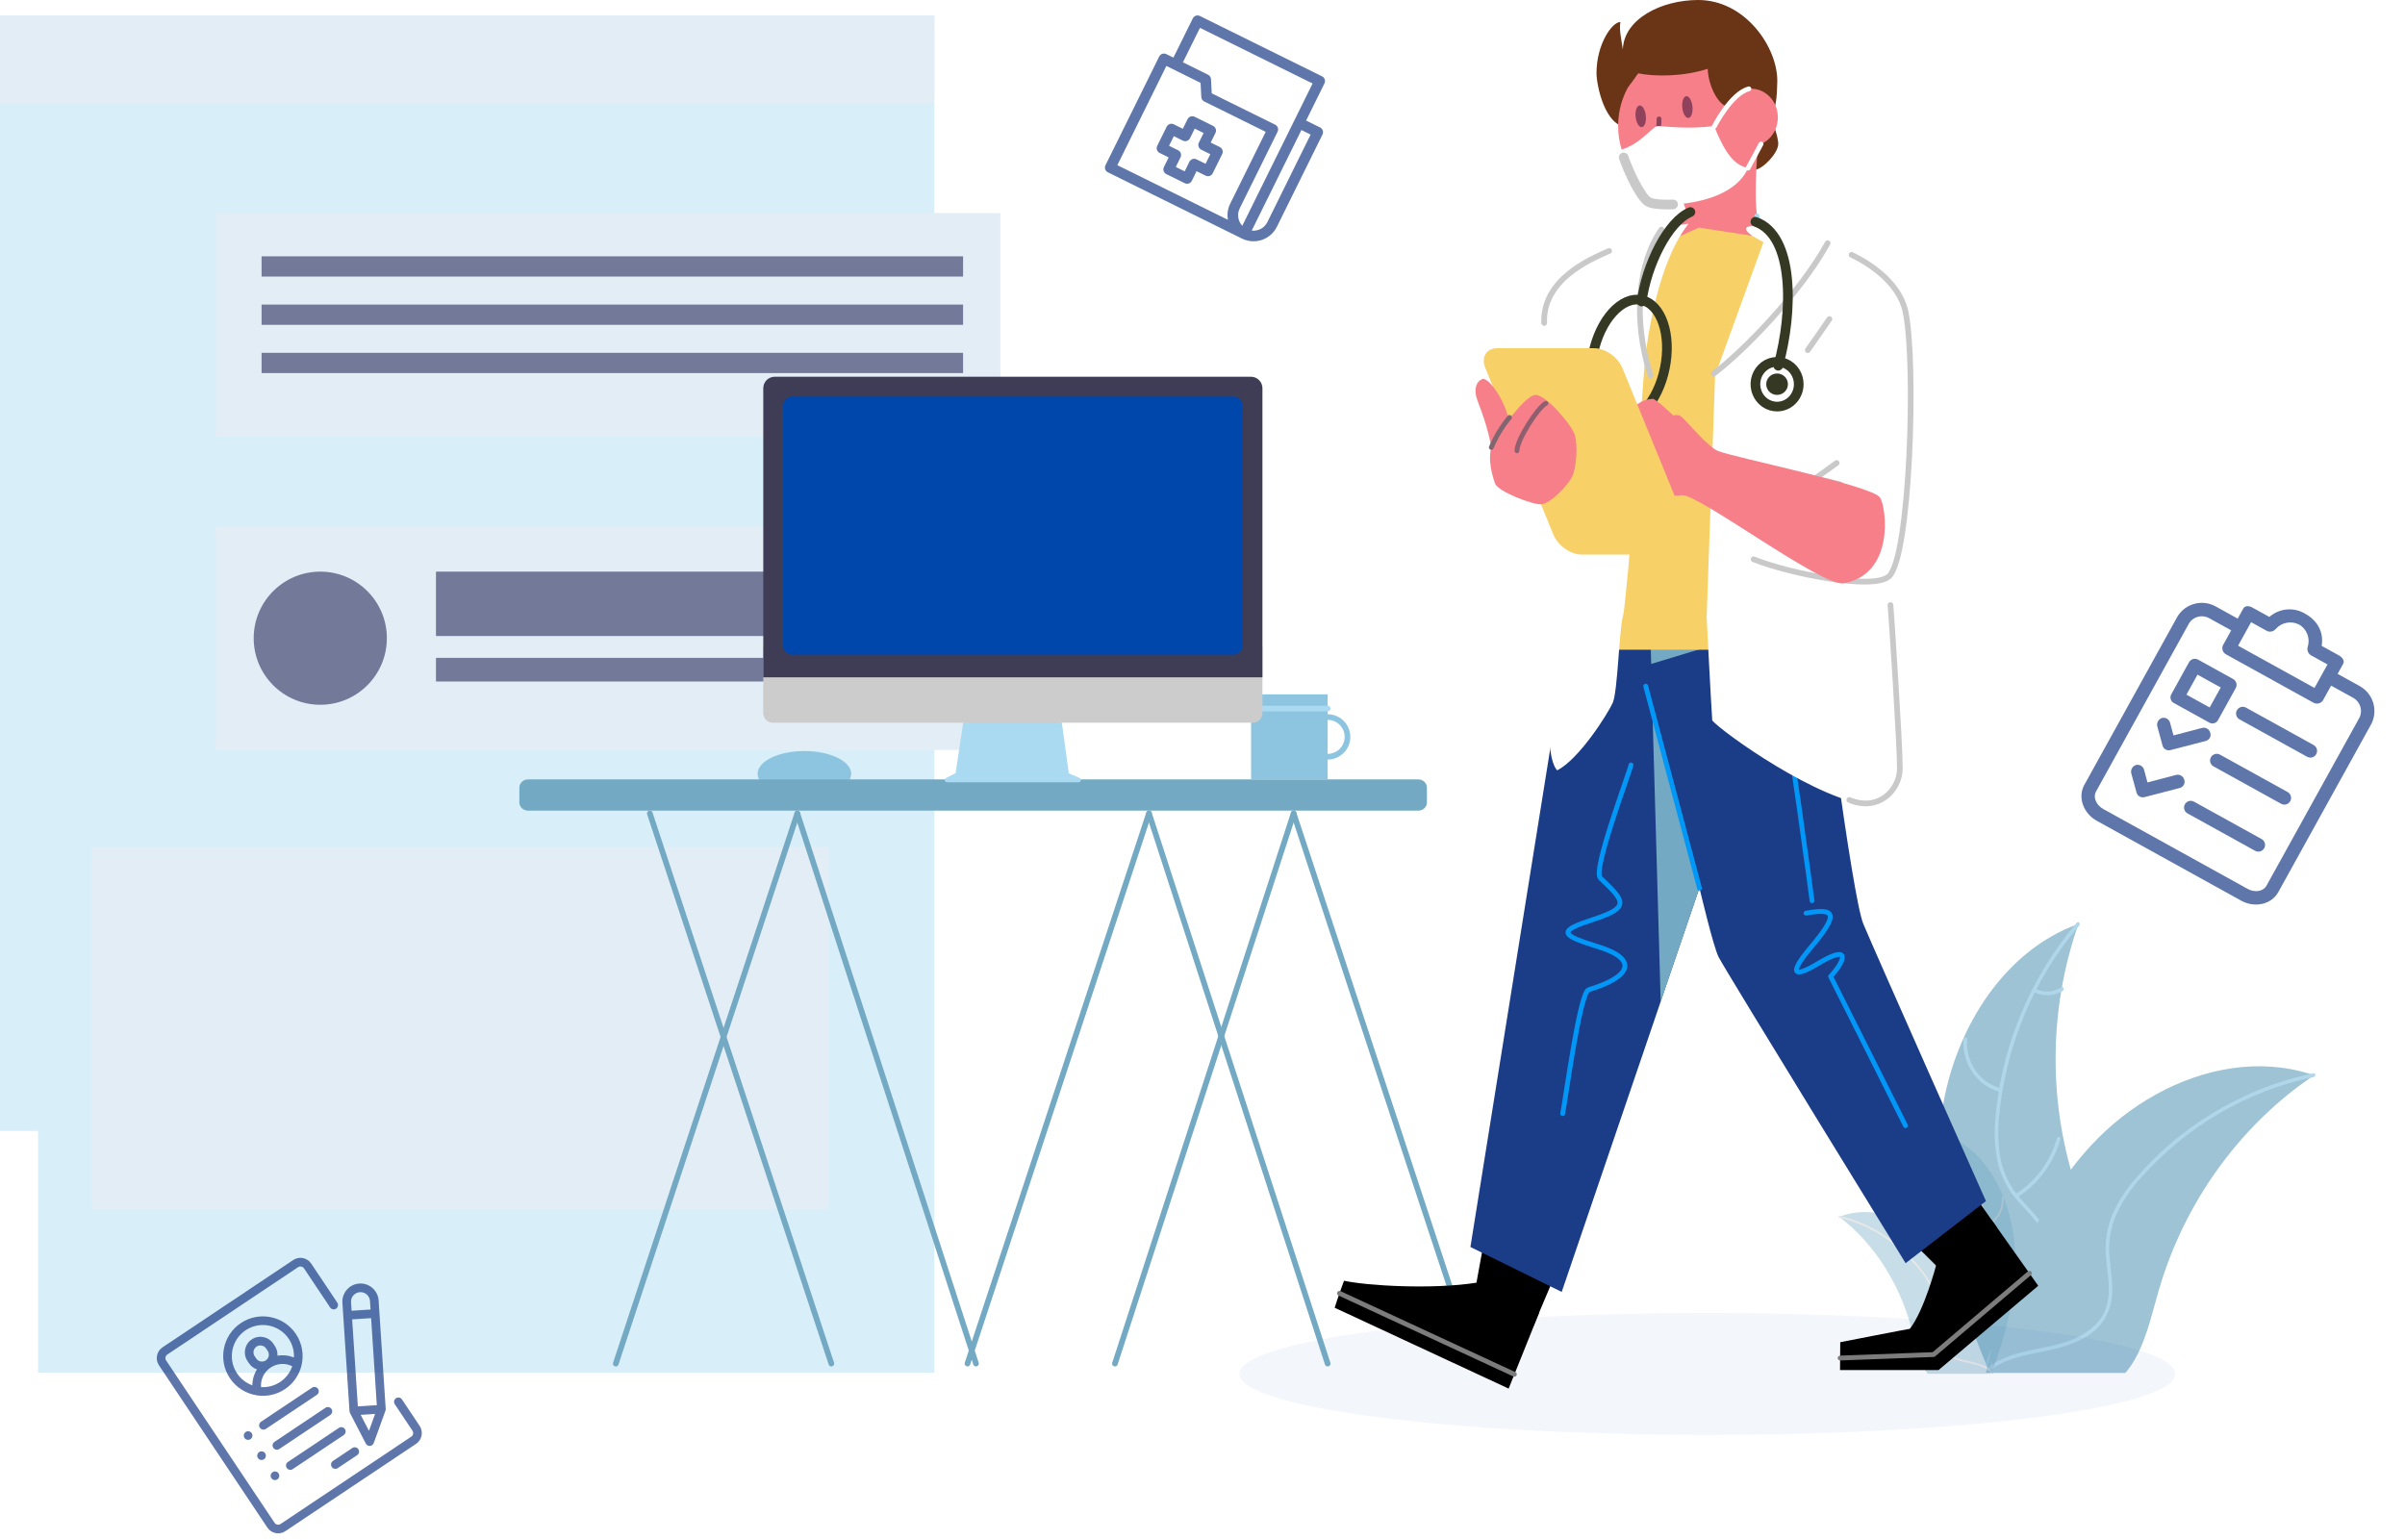 <svg width="848" height="543" viewBox="0 0 848 543" fill="none" xmlns="http://www.w3.org/2000/svg">
<path d="M0 5.488V398.817H13.411V484.04H329.434V5.488H0Z" fill="#AADAF1" fill-opacity="0.45"/>
<path d="M329.434 5.488H0V36.311H329.434V5.488Z" fill="#E3EDF6"/>
<path d="M352.745 75.132H76.078V153.961H352.745V75.132Z" fill="#E3EDF6"/>
<path d="M339.581 90.389H92.234V97.53H339.581V90.389Z" fill="#737999"/>
<path d="M339.581 107.401H92.234V114.543H339.581V107.401Z" fill="#737999"/>
<path d="M339.581 124.422H92.234V131.563H339.581V124.422Z" fill="#737999"/>
<path d="M352.745 185.641H76.078V264.47H352.745V185.641Z" fill="#E3EDF6"/>
<path d="M112.93 248.526C125.895 248.526 136.405 238.016 136.405 225.051C136.405 212.086 125.895 201.576 112.93 201.576C99.965 201.576 89.455 212.086 89.455 225.051C89.455 238.016 99.965 248.526 112.93 248.526Z" fill="#737999"/>
<path d="M333.838 201.576H153.727V224.283H333.838V201.576Z" fill="#737999"/>
<path d="M333.838 231.98H153.727V240.322H333.838V231.98Z" fill="#737999"/>
<path d="M292.054 298.66H32.201V426.504H292.054V298.66Z" fill="#E3EDF6"/>
<path d="M465.455 44.94L460.533 42.508L466.999 29.422C467.457 28.496 467.077 27.375 466.152 26.918L423.085 5.638C422.16 5.181 421.039 5.561 420.582 6.486L413.748 20.316L411.242 19.078C410.316 18.621 409.195 19 408.738 19.926L389.794 58.265C389.336 59.191 389.716 60.312 390.641 60.769L437.93 84.135C442.47 86.378 447.988 84.51 450.231 79.97L466.303 47.443C466.76 46.518 466.381 45.397 465.455 44.94ZM393.973 58.246L411.261 23.257L423.323 29.217L423.572 34.198C423.606 34.874 424.003 35.48 424.611 35.78L446.288 46.491L433.772 71.821C432.867 73.652 432.629 75.642 432.964 77.512L393.973 58.246L393.973 58.246ZM437.123 73.477L450.467 46.471C450.925 45.546 450.545 44.425 449.62 43.967L427.251 32.915L427.001 27.934C426.968 27.258 426.57 26.652 425.963 26.352L417.099 21.972L423.105 9.818L462.82 29.442L438.025 79.623C436.522 78.012 436.089 75.57 437.123 73.477ZM446.88 78.314C445.833 80.433 443.584 81.569 441.361 81.309L458.877 45.859L462.124 47.463L446.88 78.314Z" fill="#1B3C87" fill-opacity="0.7"/>
<path d="M430.087 51.849L426.897 50.273L428.57 46.888C429.027 45.962 428.648 44.841 427.722 44.384L421.239 41.181C420.313 40.723 419.193 41.103 418.735 42.028L417.062 45.414L413.872 43.837C412.947 43.38 411.826 43.76 411.369 44.685L408.037 51.428C407.579 52.354 407.959 53.475 408.884 53.932L412.075 55.508L410.402 58.894C409.945 59.819 410.324 60.94 411.249 61.397L417.733 64.601C418.658 65.058 419.779 64.678 420.236 63.753L421.909 60.368L425.099 61.944C426.025 62.401 427.146 62.022 427.603 61.096L430.935 54.353C431.392 53.428 431.013 52.307 430.087 51.849ZM425.08 57.765L421.889 56.188C420.964 55.731 419.843 56.111 419.386 57.036L417.713 60.422L414.581 58.874L416.254 55.489C416.711 54.563 416.332 53.442 415.406 52.985L412.216 51.409L413.892 48.017L417.082 49.593C418.008 50.05 419.129 49.671 419.586 48.745L421.259 45.36L424.39 46.907L422.718 50.293C422.26 51.218 422.64 52.339 423.565 52.796L426.756 54.373L425.08 57.765Z" fill="#1B3C87" fill-opacity="0.7"/>
<path d="M832.118 241.987L824.243 237.631L826.192 234.109C826.822 232.969 825.866 231.763 824.726 231.133L818.613 227.751C819.455 222.804 816.975 218.726 812.83 216.433C808.816 214.012 803.698 214.463 800.17 217.549L794.16 214.225C793.02 213.595 791.594 213.482 790.963 214.622L789.015 218.145L781.14 213.789C776.446 211.257 770.592 212.827 767.794 217.367L734.953 276.738C732.432 281.297 734.742 286.905 739.301 289.427L790.279 317.625C794.838 320.147 800.817 319.124 803.338 314.565L836.179 255.194C838.538 250.411 836.757 244.618 832.118 241.987ZM793.732 219.401L799.431 222.553C800.493 222.982 801.711 222.668 802.431 221.777C804.523 219.445 807.929 218.823 810.709 220.267C813.379 221.851 814.624 225.053 813.725 228.025C813.346 229.148 813.774 230.386 814.766 231.036L820.672 234.303L816.087 242.592L789.147 227.69L793.732 219.401ZM799.194 312.272C797.933 314.552 794.851 314.741 792.571 313.481L741.594 285.282C739.314 284.021 737.837 281.31 739.098 279.03L771.939 219.66C773.462 217.404 776.442 216.659 778.847 217.934L786.722 222.289L783.799 227.574C783.266 228.795 783.791 230.22 784.989 230.803L815.555 247.711C816.706 248.432 818.216 248.149 819.027 247.06L821.951 241.776L829.825 246.132C832.183 247.493 833.135 250.412 832.034 252.902L799.194 312.272L799.194 312.272Z" fill="#1B3C87" fill-opacity="0.7"/>
<path d="M776.492 256.684L766.365 259.336L765.172 254.888C764.848 253.638 763.583 252.879 762.328 253.179C761.061 253.576 760.329 254.899 760.666 256.184L762.507 262.886C762.647 263.501 763.052 264.022 763.614 264.31C764.165 264.604 764.81 264.669 765.408 264.49L777.731 261.293C777.794 261.278 777.856 261.26 777.917 261.24C779.095 260.845 779.73 259.57 779.336 258.392C779.012 257.143 777.748 256.384 776.492 256.684Z" fill="#1B3C87" fill-opacity="0.7"/>
<path d="M806.609 279.297L782.778 266.115C781.634 265.482 780.193 265.897 779.56 267.041C778.927 268.186 779.341 269.626 780.486 270.26L804.317 283.442C805.461 284.075 806.902 283.66 807.535 282.516C808.168 281.371 807.754 279.93 806.609 279.297Z" fill="#1B3C87" fill-opacity="0.7"/>
<path d="M815.779 262.72L791.948 249.538C790.804 248.905 789.363 249.319 788.73 250.464C788.097 251.608 788.511 253.049 789.656 253.682L813.487 266.865C814.631 267.498 816.072 267.083 816.705 265.939C817.338 264.794 816.924 263.353 815.779 262.72Z" fill="#1B3C87" fill-opacity="0.7"/>
<path d="M767.322 273.262L757.195 275.914L756.002 271.466C755.678 270.217 754.413 269.457 753.158 269.757C751.891 270.154 751.159 271.477 751.496 272.762L753.337 279.464C753.477 280.079 753.882 280.6 754.444 280.888C754.995 281.182 755.64 281.247 756.238 281.068L768.561 277.872C768.624 277.857 768.686 277.839 768.747 277.818C769.925 277.423 770.56 276.149 770.166 274.971C769.842 273.721 768.578 272.962 767.322 273.262Z" fill="#1B3C87" fill-opacity="0.7"/>
<path d="M797.438 295.876L773.607 282.694C772.463 282.061 771.022 282.476 770.389 283.62C769.756 284.765 770.17 286.206 771.315 286.839L795.146 300.021C796.29 300.654 797.731 300.239 798.364 299.095C798.998 297.95 798.583 296.509 797.438 295.876Z" fill="#1B3C87" fill-opacity="0.7"/>
<path d="M766.574 247.95L778.904 254.771C778.973 254.814 779.044 254.853 779.117 254.888C780.235 255.43 781.581 254.963 782.123 253.845L788.312 242.654C788.946 241.51 788.531 240.069 787.386 239.436L775.057 232.616C773.912 231.983 772.471 232.397 771.838 233.542L765.648 244.732C765.605 244.801 765.566 244.872 765.53 244.945C764.989 246.063 765.456 247.409 766.574 247.95ZM774.836 237.906L783.022 242.434L779.124 249.48L770.939 244.952L774.836 237.906Z" fill="#1B3C87" fill-opacity="0.7"/>
<path d="M124.237 510.612L117.399 515.18C116.7 515.647 116.512 516.592 116.979 517.292C117.446 517.991 118.392 518.179 119.091 517.712L125.928 513.144C126.627 512.677 126.816 511.731 126.349 511.032C125.881 510.333 124.936 510.145 124.237 510.612Z" fill="#1B3C87" fill-opacity="0.7"/>
<path d="M119.5 503.521L101.521 515.532C100.821 515.999 100.633 516.945 101.1 517.644C101.567 518.343 102.513 518.531 103.212 518.064L121.191 506.053C121.891 505.586 122.079 504.64 121.612 503.941C121.145 503.242 120.199 503.054 119.5 503.521Z" fill="#1B3C87" fill-opacity="0.7"/>
<path d="M114.763 496.43L96.784 508.441C96.085 508.908 95.896 509.854 96.363 510.553C96.831 511.253 97.776 511.441 98.475 510.974L116.455 498.962C117.154 498.495 117.342 497.55 116.875 496.85C116.408 496.151 115.462 495.963 114.763 496.43Z" fill="#1B3C87" fill-opacity="0.7"/>
<path d="M87.782 504.737C87.39 504.659 86.972 504.741 86.638 504.965C86.305 505.187 86.069 505.541 85.991 505.934C85.913 506.327 85.996 506.744 86.218 507.077C86.44 507.41 86.794 507.646 87.187 507.724C87.581 507.801 87.997 507.72 88.33 507.497C88.664 507.274 88.899 506.921 88.978 506.527C89.057 506.134 88.974 505.717 88.751 505.384C88.529 505.051 88.175 504.815 87.782 504.737Z" fill="#1B3C87" fill-opacity="0.7"/>
<path d="M92.519 511.828C92.125 511.75 91.709 511.832 91.374 512.056C91.041 512.278 90.807 512.631 90.727 513.025C90.649 513.417 90.732 513.835 90.954 514.168C91.177 514.501 91.53 514.737 91.923 514.815C92.317 514.892 92.733 514.81 93.066 514.588C93.4 514.364 93.635 514.012 93.715 513.618C93.793 513.225 93.71 512.808 93.488 512.475C93.265 512.142 92.912 511.906 92.519 511.828Z" fill="#1B3C87" fill-opacity="0.7"/>
<path d="M97.255 518.918C96.861 518.84 96.445 518.922 96.111 519.145C95.778 519.368 95.543 519.721 95.463 520.114C95.385 520.507 95.468 520.924 95.691 521.257C95.913 521.59 96.267 521.827 96.66 521.905C97.052 521.983 97.469 521.9 97.803 521.678C98.137 521.454 98.373 521.101 98.451 520.708C98.529 520.315 98.447 519.898 98.224 519.565C98.002 519.232 97.648 518.996 97.255 518.918Z" fill="#1B3C87" fill-opacity="0.7"/>
<path d="M110.026 489.34L92.046 501.351C91.347 501.818 91.159 502.764 91.626 503.463C92.093 504.163 93.039 504.351 93.738 503.884L111.717 491.872C112.417 491.405 112.605 490.46 112.138 489.76C111.67 489.061 110.725 488.873 110.026 489.34Z" fill="#1B3C87" fill-opacity="0.7"/>
<path d="M126.699 452.623C124.994 452.735 123.435 453.504 122.308 454.788C121.182 456.072 120.623 457.718 120.735 459.423L123.238 497.664C123.252 497.874 123.309 498.079 123.405 498.265L128.995 509.06C129.273 509.598 129.843 509.919 130.447 509.88C130.719 509.862 130.975 509.772 131.193 509.627C131.458 509.45 131.666 509.19 131.779 508.878L135.914 497.446C135.985 497.249 136.015 497.039 136.001 496.829L133.498 458.587C133.268 455.068 130.218 452.393 126.699 452.623ZM130.099 504.569L127.18 498.932L132.258 498.6L130.099 504.569ZM132.863 495.508L126.178 495.946L124.169 465.258L130.854 464.82L132.863 495.508ZM130.459 458.786L130.655 461.782L123.97 462.219L123.774 459.224C123.715 458.331 124.008 457.469 124.598 456.796C125.188 456.123 126.005 455.721 126.898 455.662C127.79 455.604 128.653 455.897 129.325 456.487C129.998 457.077 130.401 457.893 130.459 458.786Z" fill="#1B3C87" fill-opacity="0.7"/>
<path d="M118.509 461.469C119.208 461.002 119.397 460.056 118.929 459.357L109.731 445.587C108.332 443.493 105.489 442.927 103.395 444.326L57.307 475.116C55.213 476.515 54.647 479.357 56.046 481.452L94.279 538.681C95.678 540.776 98.521 541.341 100.615 539.942L146.703 509.153C148.797 507.754 149.363 504.911 147.964 502.817L141.732 493.489C141.265 492.79 140.319 492.602 139.62 493.069C138.921 493.536 138.733 494.481 139.2 495.181L145.431 504.509C145.898 505.207 145.709 506.154 145.011 506.621L98.924 537.41C98.225 537.876 97.278 537.688 96.811 536.99L58.579 479.76C58.112 479.062 58.301 478.114 58.999 477.648L105.086 446.859C105.785 446.392 106.732 446.581 107.198 447.279L116.397 461.048C116.864 461.748 117.81 461.936 118.509 461.469Z" fill="#1B3C87" fill-opacity="0.7"/>
<path d="M84.918 466.56C78.495 470.851 76.76 479.567 81.051 485.99C83.278 489.322 86.695 491.392 90.365 492.014C90.437 492.031 90.51 492.043 90.585 492.05C93.925 492.561 97.457 491.877 100.482 489.857C103.506 487.837 105.49 484.835 106.296 481.554C106.319 481.482 106.335 481.409 106.347 481.336C107.178 477.708 106.574 473.759 104.348 470.426C100.057 464.003 91.341 462.269 84.918 466.56ZM98.79 487.325C96.723 488.706 94.352 489.288 92.043 489.146C91.837 486.429 93.09 483.808 95.407 482.26C97.724 480.712 100.625 480.559 103.056 481.789C102.303 483.976 100.858 485.943 98.79 487.325ZM90.336 479.055L89.786 478.232C89.04 477.115 89.341 475.599 90.458 474.853C91.575 474.107 93.091 474.409 93.838 475.526L94.387 476.349C95.134 477.466 94.832 478.982 93.715 479.728C92.598 480.474 91.082 480.172 90.336 479.055ZM103.646 478.712C101.787 477.951 99.774 477.738 97.827 478.077C97.908 476.908 97.62 475.704 96.92 474.657L96.37 473.834C94.691 471.32 91.28 470.642 88.767 472.321C86.253 474 85.575 477.411 87.254 479.924L87.803 480.747C88.503 481.795 89.504 482.522 90.616 482.894C89.557 484.563 88.983 486.505 88.974 488.514C86.845 487.747 84.934 486.32 83.584 484.299C80.226 479.272 81.583 472.45 86.61 469.092C91.636 465.734 98.458 467.092 101.816 472.118C103.167 474.14 103.753 476.452 103.646 478.712Z" fill="#1B3C87" fill-opacity="0.7"/>
<g opacity="0.7">
<path d="M684.352 394.86C687.905 364.974 705.613 335.527 732.863 325.802C722.116 356.563 722.119 390.308 732.87 421.068C737.057 432.915 742.893 445.635 738.955 457.575C736.504 465.005 730.509 470.689 723.808 474.243C717.106 477.797 709.669 479.491 702.324 481.151L700.879 482.401C689.22 454.865 680.798 424.746 684.352 394.86Z" fill="#73A9C3"/>
<path d="M733.134 326.366C717.265 344.964 707.401 368.319 704.945 393.114C704.326 398.442 704.513 403.839 705.501 409.106C706.621 414.204 709.026 418.895 712.466 422.692C715.606 426.3 719.216 429.61 721.463 433.953C722.581 436.195 723.234 438.658 723.378 441.181C723.522 443.704 723.155 446.231 722.3 448.596C720.317 454.546 716.408 459.395 712.428 463.999C708.009 469.11 703.341 474.346 701.463 481.122C701.235 481.943 700.031 481.526 700.258 480.706C703.526 468.916 714.468 462.22 719.686 451.601C722.121 446.646 723.143 440.894 720.86 435.663C718.864 431.09 715.143 427.673 711.934 424.049C708.527 420.396 706.026 415.926 704.65 411.029C703.41 405.832 703.024 400.452 703.509 395.119C704.419 383.095 707.13 371.295 711.544 360.152C716.514 347.405 723.532 335.642 732.294 325.37C732.837 324.735 733.673 325.735 733.134 326.366Z" fill="#8DC5E0"/>
<path d="M705.287 385.081C701.366 384.086 697.91 381.664 695.538 378.25C693.166 374.835 692.032 370.65 692.337 366.442C692.402 365.59 693.67 365.655 693.605 366.508C693.314 370.426 694.371 374.325 696.586 377.5C698.801 380.674 702.028 382.916 705.685 383.821C706.479 384.018 706.077 385.278 705.287 385.081Z" fill="#8DC5E0"/>
<path d="M710.644 421.083C717.726 416.659 722.955 409.607 725.286 401.331C725.517 400.51 726.721 400.928 726.491 401.747C724.05 410.354 718.594 417.682 711.215 422.268C710.511 422.705 709.944 421.517 710.644 421.083Z" fill="#8DC5E0"/>
<path d="M717.692 348.664C719.132 349.38 720.72 349.71 722.313 349.626C723.906 349.541 725.453 349.044 726.817 348.179C727.515 347.734 728.081 348.922 727.388 349.365C725.877 350.313 724.167 350.86 722.407 350.957C720.648 351.055 718.892 350.7 717.294 349.924C717.137 349.864 717.008 349.744 716.933 349.589C716.858 349.433 716.843 349.253 716.89 349.086C716.944 348.919 717.058 348.782 717.208 348.703C717.358 348.624 717.532 348.61 717.692 348.664Z" fill="#8DC5E0"/>
<path d="M815.925 379.182C815.497 379.473 815.068 379.764 814.64 380.067C808.901 384.014 803.478 388.442 798.425 393.308C798.028 393.678 797.632 394.059 797.246 394.439C785.192 406.298 775.346 420.394 768.211 436.012C765.377 442.229 763 448.663 761.099 455.257C758.475 464.365 756.323 474.458 751.128 481.908C750.594 482.692 750.015 483.44 749.393 484.149H702.45C702.343 484.093 702.236 484.048 702.129 483.992L700.254 484.081C700.33 483.734 700.415 483.376 700.49 483.028C700.533 482.827 700.586 482.625 700.629 482.423C700.661 482.289 700.694 482.155 700.715 482.031C700.726 481.987 700.737 481.942 700.747 481.908C700.768 481.785 700.801 481.673 700.822 481.561C701.294 479.556 701.779 477.55 702.279 475.545C702.279 475.534 702.279 475.534 702.289 475.523C706.135 460.254 711.232 445.186 718.355 431.407C718.569 430.993 718.783 430.567 719.019 430.153C722.262 423.96 725.984 418.056 730.147 412.498C732.436 409.462 734.87 406.549 737.441 403.771C744.096 396.606 751.787 390.58 760.232 385.914C777.069 376.616 796.561 373.054 814.554 378.734C815.015 378.879 815.465 379.025 815.925 379.182Z" fill="#73A9C3"/>
<path d="M815.819 379.805C792.443 384.661 771.125 397.097 754.891 415.348C751.33 419.212 748.373 423.639 746.13 428.466C744.089 433.242 743.309 438.503 743.87 443.701C744.3 448.558 745.278 453.475 744.571 458.358C744.174 460.851 743.278 463.229 741.94 465.335C740.603 467.44 738.855 469.227 736.812 470.576C731.804 474.078 725.891 475.488 720.063 476.658C713.593 477.956 706.852 479.197 701.452 483.424C700.798 483.937 700.076 482.845 700.729 482.333C710.125 474.978 722.716 476.522 732.995 471.329C737.791 468.906 741.918 464.957 743.106 459.343C744.145 454.435 743.141 449.363 742.665 444.449C742.047 439.386 742.623 434.243 744.343 429.467C746.345 424.536 749.133 419.997 752.59 416.045C760.238 407.017 769.195 399.303 779.133 393.185C790.438 386.137 802.813 381.164 815.722 378.481C816.521 378.315 816.613 379.64 815.819 379.805Z" fill="#8DC5E0"/>
</g>
<g opacity="0.4">
<path d="M710.175 437.353C708.509 421.589 700.206 406.058 687.43 400.928C692.468 417.153 692.467 434.952 687.427 451.177C685.463 457.425 682.727 464.135 684.573 470.433C685.722 474.351 688.533 477.349 691.675 479.224C694.817 481.099 698.305 481.992 701.748 482.868L702.426 483.527C707.892 469.003 711.841 453.117 710.175 437.353Z" fill="#73A9C3"/>
<path d="M687.303 401.225C694.743 411.035 699.368 423.354 700.519 436.432C700.81 439.242 700.722 442.089 700.259 444.867C699.734 447.556 698.606 450.03 696.993 452.033C695.521 453.936 693.828 455.682 692.775 457.973C692.251 459.155 691.945 460.454 691.877 461.785C691.809 463.116 691.982 464.449 692.382 465.696C693.312 468.834 695.145 471.392 697.011 473.82C699.083 476.516 701.271 479.278 702.152 482.852C702.259 483.285 702.824 483.065 702.717 482.633C701.185 476.414 696.055 472.882 693.608 467.281C692.467 464.668 691.987 461.634 693.058 458.875C693.993 456.462 695.738 454.66 697.243 452.749C698.84 450.822 700.013 448.464 700.658 445.881C701.239 443.14 701.42 440.302 701.193 437.489C700.766 431.147 699.495 424.923 697.426 419.046C695.096 412.323 691.805 406.118 687.697 400.7C687.442 400.365 687.05 400.892 687.303 401.225Z" fill="#C4C4C4"/>
<path d="M700.359 432.195C702.198 431.669 703.818 430.392 704.93 428.591C706.042 426.79 706.574 424.583 706.431 422.363C706.4 421.914 705.806 421.948 705.836 422.398C705.973 424.465 705.477 426.521 704.439 428.196C703.4 429.87 701.887 431.053 700.173 431.53C699.8 431.634 699.989 432.298 700.359 432.195Z" fill="#C4C4C4"/>
<path d="M697.847 451.183C694.526 448.85 692.075 445.13 690.982 440.765C690.874 440.332 690.309 440.552 690.417 440.984C691.562 445.524 694.119 449.39 697.58 451.809C697.909 452.039 698.175 451.412 697.847 451.183Z" fill="#C4C4C4"/>
<path d="M694.543 412.986C693.867 413.364 693.123 413.538 692.376 413.494C691.629 413.449 690.904 413.187 690.264 412.731C689.937 412.495 689.671 413.122 689.997 413.356C690.705 413.856 691.507 414.144 692.332 414.196C693.157 414.247 693.98 414.06 694.729 413.651C694.803 413.619 694.863 413.556 694.898 413.474C694.933 413.392 694.941 413.297 694.919 413.209C694.894 413.121 694.84 413.048 694.77 413.007C694.699 412.965 694.618 412.958 694.543 412.986Z" fill="#C4C4C4"/>
<path d="M648.485 429.082C648.686 429.236 648.887 429.39 649.088 429.549C651.779 431.631 654.321 433.967 656.69 436.533C656.876 436.728 657.062 436.929 657.243 437.13C662.895 443.385 667.511 450.82 670.856 459.058C672.185 462.337 673.3 465.731 674.191 469.209C675.421 474.013 676.431 479.337 678.866 483.266C679.116 483.679 679.388 484.074 679.68 484.448H701.689C701.739 484.418 701.79 484.395 701.84 484.365L702.719 484.412C702.683 484.229 702.643 484.04 702.608 483.857C702.588 483.751 702.563 483.644 702.543 483.538C702.528 483.467 702.513 483.396 702.503 483.331C702.498 483.308 702.493 483.284 702.488 483.266C702.478 483.201 702.463 483.142 702.452 483.083C702.232 482.025 702.004 480.968 701.77 479.91C701.77 479.904 701.77 479.904 701.765 479.898C699.962 471.844 697.572 463.897 694.232 456.629C694.132 456.411 694.031 456.186 693.921 455.967C692.4 452.701 690.655 449.587 688.703 446.655C687.63 445.054 686.489 443.518 685.284 442.052C682.163 438.273 678.557 435.094 674.598 432.634C666.704 427.729 657.564 425.85 649.128 428.846C648.912 428.923 648.701 429 648.485 429.082Z" fill="#73A9C3"/>
<path d="M648.535 429.412C659.495 431.973 669.491 438.533 677.102 448.159C678.772 450.197 680.158 452.533 681.21 455.079C682.167 457.598 682.532 460.372 682.269 463.114C682.068 465.676 681.61 468.27 681.941 470.845C682.127 472.16 682.547 473.414 683.174 474.525C683.801 475.636 684.621 476.578 685.579 477.29C687.927 479.137 690.699 479.881 693.432 480.497C696.465 481.182 699.626 481.837 702.158 484.067C702.465 484.337 702.803 483.761 702.497 483.491C698.091 479.612 692.188 480.426 687.369 477.687C685.12 476.409 683.185 474.326 682.628 471.365C682.141 468.776 682.611 466.101 682.835 463.509C683.124 460.839 682.854 458.125 682.048 455.606C681.109 453.005 679.802 450.611 678.181 448.527C674.595 443.765 670.396 439.696 665.736 436.469C660.436 432.752 654.634 430.129 648.581 428.714C648.207 428.626 648.163 429.325 648.535 429.412Z" fill="#C4C4C4"/>
</g>
<g filter="url(#filter0_f)">
<path d="M602 506C693.127 506 767 496.374 767 484.5C767 472.626 693.127 463 602 463C510.873 463 437 472.626 437 484.5C437 496.374 510.873 506 602 506Z" fill="#0047AB" fill-opacity="0.05"/>
</g>
<path fill-rule="evenodd" clip-rule="evenodd" d="M267.13 272.854C267.13 268.429 274.52 264.851 283.63 264.851C292.74 264.851 300.13 268.429 300.13 272.854C300.13 277.278 292.74 280.851 283.63 280.851C274.52 280.851 267.13 277.285 267.13 272.854Z" fill="#8DC5E0"/>
<path fill-rule="evenodd" clip-rule="evenodd" d="M186.163 274.851H500.097C500.901 274.851 501.673 275.155 502.242 275.696C502.81 276.238 503.13 276.972 503.13 277.738V282.963C503.13 283.729 502.81 284.464 502.242 285.005C501.673 285.546 500.901 285.851 500.097 285.851H186.163C185.359 285.851 184.587 285.546 184.018 285.005C183.449 284.464 183.13 283.729 183.13 282.963V277.738C183.13 276.972 183.449 276.238 184.018 275.696C184.587 275.155 185.359 274.851 186.163 274.851Z" fill="#73A9C3"/>
<path d="M281.13 286.851L217.13 480.851" stroke="#73A9C3" stroke-width="2" stroke-linecap="round" stroke-linejoin="round"/>
<path d="M281.13 286.851L344.13 480.851" stroke="#73A9C3" stroke-width="2" stroke-linecap="round" stroke-linejoin="round"/>
<path d="M229.13 286.851L293.13 480.851" stroke="#73A9C3" stroke-width="2" stroke-linecap="round" stroke-linejoin="round"/>
<path d="M405.13 286.851L341.13 480.851" stroke="#73A9C3" stroke-width="2" stroke-linecap="round" stroke-linejoin="round"/>
<path d="M456.13 286.851L393.13 480.851" stroke="#73A9C3" stroke-width="2" stroke-linecap="round" stroke-linejoin="round"/>
<path d="M456.13 286.851L520.13 480.851" stroke="#73A9C3" stroke-width="2" stroke-linecap="round" stroke-linejoin="round"/>
<path d="M405.13 286.851L468.13 480.851" stroke="#73A9C3" stroke-width="2" stroke-linecap="round" stroke-linejoin="round"/>
<path fill-rule="evenodd" clip-rule="evenodd" d="M441.13 244.851H468.13V274.851H441.13V244.851Z" fill="#8DC5E0"/>
<path d="M461.13 259.851C461.13 258.466 461.54 257.113 462.31 255.962C463.079 254.81 464.172 253.913 465.451 253.383C466.73 252.854 468.138 252.715 469.496 252.985C470.853 253.255 472.101 253.922 473.08 254.901C474.059 255.88 474.725 257.127 474.995 258.485C475.265 259.843 475.127 261.25 474.597 262.529C474.067 263.808 473.17 264.902 472.019 265.671C470.868 266.44 469.514 266.851 468.13 266.851C466.273 266.851 464.493 266.113 463.18 264.8C461.867 263.488 461.13 261.707 461.13 259.851V259.851Z" stroke="#8DC5E0" stroke-width="2" stroke-linecap="round" stroke-linejoin="round"/>
<path d="M441.13 249.851H468.13" stroke="#AADAF1" stroke-width="2" stroke-linecap="round" stroke-linejoin="round"/>
<path d="M380.639 274.313L376.861 272.728L374.27 253.851H339.762L336.953 272.651L333.573 274.335C333.412 274.416 333.282 274.548 333.206 274.712C333.129 274.875 333.11 275.059 333.151 275.234C333.193 275.41 333.293 275.566 333.434 275.678C333.576 275.79 333.752 275.851 333.932 275.851H380.327C380.513 275.851 380.692 275.787 380.836 275.67C380.979 275.553 381.077 275.39 381.114 275.209C381.151 275.028 381.123 274.84 381.037 274.677C380.95 274.513 380.809 274.385 380.639 274.313Z" fill="#AADAF1"/>
<path d="M441.783 254.851H272.477C271.588 254.849 270.737 254.497 270.11 253.874C269.482 253.25 269.13 252.405 269.13 251.524V227.851H445.13V251.524C445.13 252.405 444.778 253.25 444.15 253.874C443.523 254.497 442.671 254.849 441.783 254.851Z" fill="#CCCCCC"/>
<path d="M445.13 238.851H269.13V136.887C269.131 135.817 269.557 134.791 270.313 134.034C271.07 133.277 272.096 132.852 273.166 132.851H441.094C442.164 132.852 443.19 133.277 443.946 134.034C444.703 134.791 445.129 135.817 445.13 136.887L445.13 238.851Z" fill="#3F3D56"/>
<path d="M435.003 230.851H279.257C278.428 230.85 277.633 230.522 277.047 229.94C276.461 229.358 276.131 228.569 276.13 227.746V142.955C276.131 142.132 276.46 141.343 277.047 140.761C277.633 140.179 278.428 139.852 279.257 139.851H435.003C435.832 139.852 436.627 140.179 437.213 140.761C437.799 141.343 438.129 142.132 438.13 142.955V227.746C438.129 228.569 437.799 229.358 437.213 229.94C436.627 230.522 435.832 230.85 435.003 230.851Z" fill="#0047AB"/>
<path fill-rule="evenodd" clip-rule="evenodd" d="M523.397 436.986L519.729 457.086L540.677 467.623L549.483 446.81L523.397 436.986Z" fill="black"/>
<path fill-rule="evenodd" clip-rule="evenodd" d="M531.948 489.672L542.772 462.739C542.772 462.739 530.535 456.696 520.634 452.312C505.13 454.802 481.667 453.368 473.899 451.626C471.779 457.292 470.601 461.155 470.601 461.155L531.948 489.672Z" fill="black"/>
<path fill-rule="evenodd" clip-rule="evenodd" d="M675.52 439.174L684.536 448.161L704.019 432.726L697.143 422.93L675.52 439.174Z" fill="black"/>
<path fill-rule="evenodd" clip-rule="evenodd" d="M702.301 430.257L718.683 453.403L683.53 483.127H648.792L648.868 473.304C648.868 473.304 673.496 468.502 673.419 468.577C678.513 462.04 682.652 446.268 682.652 446.268L702.301 430.257Z" fill="black"/>
<path fill-rule="evenodd" clip-rule="evenodd" d="M641.526 225.106C641.526 225.106 652.949 315.989 656.998 325.778C661.048 335.567 700.244 423.555 700.244 423.555L671.916 445.445C671.916 445.445 608.85 343.004 605.991 337.516C604.145 334.003 599.223 313.087 599.223 313.087L550.655 455.577L518.469 439.731L552.259 228.77L641.526 225.106Z" fill="#1B3C87"/>
<path fill-rule="evenodd" clip-rule="evenodd" d="M607.316 226.52L582.025 227.555L582.21 234.127L607.316 226.52ZM582.662 251.415L585.559 353.163L599.217 313.203L582.662 251.415Z" fill="#73A9C3"/>
<path d="M599.248 313.203L580.281 241.968" stroke="#0097F7" stroke-width="1.7" stroke-linecap="round" stroke-linejoin="round"/>
<path d="M671.878 396.944L645.48 344.327C650.637 338.709 652.796 332.706 640.972 339.827C632.204 345.102 630.74 343.312 638.425 334.181C648.772 321.915 646.97 320.235 636.795 322.005" stroke="#0097F7" stroke-width="1.7" stroke-linecap="round" stroke-linejoin="round"/>
<path d="M638.922 317.621C638.922 317.621 630.415 253.356 627.958 245.446" stroke="#0097F7" stroke-width="1.7" stroke-linecap="round" stroke-linejoin="round"/>
<path d="M550.992 392.698C551.928 388.383 556.996 349.96 560.148 349.013C575.123 344.527 577.829 338.25 563.522 333.852C549.515 329.538 549.565 328.241 562.198 324.097C575.123 319.851 572.576 317.601 564.267 309.609C561.453 306.899 574.365 273.038 575.091 269.738" stroke="#0097F7" stroke-width="1.7" stroke-linecap="round" stroke-linejoin="round"/>
<path fill-rule="evenodd" clip-rule="evenodd" d="M626.672 28.812C626.863 16.677 615.357 0 598.79 0C585.808 0 572.545 6.654 572.208 17.48C571.533 13.007 570.89 10.242 571.361 7.772C568.559 7.622 562.924 15.408 562.924 25.808C562.924 29.828 565.834 45.016 574.111 44.831C582.389 44.645 613.976 56.829 613.976 56.829C613.976 56.829 616.051 60.101 618.853 59.854C621.654 59.607 626.958 53.948 627.003 50.826C627.047 47.705 624.424 42.093 624.456 40.358C624.488 38.622 626.474 40.927 626.672 28.812Z" fill="#6A3416"/>
<path fill-rule="evenodd" clip-rule="evenodd" d="M570.551 44.391C570.55 39.14 571.994 34.006 574.701 29.639C577.408 25.272 581.257 21.868 585.759 19.858C590.262 17.848 595.217 17.322 599.998 18.346C604.778 19.37 609.169 21.898 612.616 25.612C616.062 29.325 618.409 34.056 619.359 39.207C620.31 44.357 619.822 49.696 617.956 54.547C616.09 59.399 612.931 63.545 608.878 66.462C604.825 69.378 600.06 70.934 595.186 70.933C588.652 70.933 582.386 68.137 577.767 63.159C573.147 58.181 570.551 51.431 570.551 44.391Z" fill="#F77F89"/>
<path fill-rule="evenodd" clip-rule="evenodd" d="M569.367 34.301C569.367 34.301 572.678 33.615 577.549 25.849C583.623 27.084 593.619 27.029 602.139 24.258C602.247 29.794 606.016 38.856 611.205 37.854C616.395 36.853 618.521 23.38 618.521 23.38L606.29 9.604L587.794 9.735L574.773 19.62L569.367 34.301Z" fill="#6A3416"/>
<path fill-rule="evenodd" clip-rule="evenodd" d="M576.722 41.236C576.492 39.116 577.11 37.305 578.097 37.181C579.084 37.058 580.077 38.67 580.306 40.783C580.536 42.896 579.918 44.714 578.925 44.837C577.931 44.961 576.97 43.349 576.722 41.236Z" fill="#90415B"/>
<path fill-rule="evenodd" clip-rule="evenodd" d="M620.062 49.914C619.426 54.133 618.152 74.199 620.171 78.466C615.669 83.35 602.47 85.456 595.555 83.336C596.097 77.546 593.868 71.887 592.678 69.575C591.487 67.263 620.68 45.688 620.062 49.914Z" fill="#F77F89"/>
<path fill-rule="evenodd" clip-rule="evenodd" d="M593.174 37.978C592.945 35.865 593.563 34.054 594.55 33.923C595.536 33.793 596.53 35.412 596.753 37.532C596.975 39.651 596.371 41.463 595.377 41.586C594.384 41.709 593.403 40.097 593.174 37.978Z" fill="#90415B"/>
<path d="M584.973 41.942C585.17 44.439 583.311 53.879 582.916 55.34C582.521 56.801 584.642 57.343 584.642 57.343" stroke="#90415B" stroke-width="1.7" stroke-linecap="round" stroke-linejoin="round"/>
<path fill-rule="evenodd" clip-rule="evenodd" d="M571.787 52.713C571.914 55.368 577.733 69.06 581.165 71.166C584.597 73.272 610.454 72.998 616.395 59.209C611.517 58.393 608.213 53.934 604.354 44.392C595.733 45.764 585.96 44.392 584.387 44.481C582.662 44.59 578.51 50.765 571.787 52.713Z" fill="white"/>
<path fill-rule="evenodd" clip-rule="evenodd" d="M592.333 77.134C592.021 80.523 588.29 102.434 600.846 102.434C608.926 102.434 621.469 82.183 619.482 76.147" fill="#F77F89"/>
<path d="M592.333 77.134C592.021 80.523 588.29 102.434 600.846 102.434C608.926 102.434 621.469 82.183 619.482 76.147" stroke="#AADAF1" stroke-width="1.7" stroke-linecap="round" stroke-linejoin="round"/>
<path fill-rule="evenodd" clip-rule="evenodd" d="M608.098 41.4C608.097 39.4 608.646 37.444 609.677 35.78C610.707 34.116 612.173 32.819 613.887 32.053C615.602 31.287 617.489 31.085 619.31 31.475C621.131 31.864 622.804 32.827 624.117 34.24C625.43 35.654 626.325 37.456 626.688 39.418C627.05 41.379 626.865 43.413 626.155 45.261C625.444 47.109 624.242 48.689 622.698 49.8C621.154 50.911 619.34 51.505 617.483 51.505C614.995 51.505 612.609 50.44 610.849 48.545C609.089 46.651 608.1 44.081 608.098 41.4Z" fill="#F77F89"/>
<path d="M604.451 44.591C604.451 44.591 610.378 32.928 616.656 31.33" stroke="white" stroke-width="1.7" stroke-linecap="round" stroke-linejoin="round"/>
<path d="M616.356 59.292L620.953 50.765" stroke="white" stroke-width="1.7" stroke-linecap="round" stroke-linejoin="round"/>
<path d="M572.512 55.519C574.193 60.465 578.44 69.493 581.171 71.166C582.26 71.852 585.628 72.264 589.92 72.093" stroke="#C9C9C9" stroke-width="3.41" stroke-linecap="round" stroke-linejoin="round"/>
<path d="M533.966 484.63L472.288 456.064" stroke="#7C7C7C" stroke-width="1.7" stroke-linecap="round" stroke-linejoin="round"/>
<path d="M648.823 478.894L681.773 477.666L715.563 448.991" stroke="#7C7C7C" stroke-width="1.7" stroke-linecap="round" stroke-linejoin="round"/>
<path fill-rule="evenodd" clip-rule="evenodd" d="M611.921 229.126H564.28L557.83 157.985L566.437 103.469L582.715 87.626L599.034 80.263L628.505 84.815L611.921 229.126Z" fill="#F7D167"/>
<path fill-rule="evenodd" clip-rule="evenodd" d="M595.396 78.891C576.213 81.294 549.133 96.282 545.647 103.108C542.711 108.846 544.2 183.128 544.2 183.128C544.2 183.128 555.072 198.157 550.173 219.773C545.674 239.711 544.342 266.626 549.058 271.659C556.832 267.694 566.828 251.803 568.629 247.886C570.43 243.97 570.899 221.813 572.285 217.075C573.671 212.337 579.875 128.455 579.875 128.455C579.875 128.455 582.77 94.57 595.396 78.891Z" fill="white"/>
<path d="M585.846 80.949C577.663 92.576 575.555 112.335 581.965 132.4" stroke="#C9C9C9" stroke-width="2" stroke-linecap="round" stroke-linejoin="round"/>
<path d="M596.033 74.774C588.133 78.075 580.607 93.296 578.842 106.331" stroke="#353823" stroke-width="3.41" stroke-linecap="round" stroke-linejoin="round"/>
<path d="M587.003 129.888C589.441 118.043 585.763 107.293 578.788 105.814C571.813 104.335 564.177 112.784 561.759 124.63C559.341 136.475 562.999 147.225 569.974 148.697C576.949 150.17 584.564 141.713 587.003 129.888Z" stroke="#353823" stroke-width="3.41" stroke-linecap="round" stroke-linejoin="round"/>
<path d="M636.782 111.133L639.329 168.757" stroke="#C9C9C9" stroke-width="2" stroke-linecap="round" stroke-linejoin="round"/>
<path d="M627.232 200.315C631.257 195.822 632.795 173.422 630.852 166.7" stroke="#C9C9C9" stroke-width="2" stroke-linecap="round" stroke-linejoin="round"/>
<path fill-rule="evenodd" clip-rule="evenodd" d="M627.232 171.165C627.233 170.825 627.123 170.493 626.914 170.21C626.705 169.927 626.407 169.707 626.058 169.576C625.709 169.445 625.325 169.41 624.954 169.476C624.583 169.541 624.242 169.704 623.974 169.943C623.706 170.183 623.523 170.489 623.449 170.821C623.375 171.154 623.412 171.499 623.556 171.813C623.701 172.127 623.946 172.395 624.26 172.584C624.574 172.773 624.944 172.873 625.322 172.873C625.572 172.874 625.821 172.831 626.052 172.745C626.284 172.66 626.495 172.534 626.672 172.375C626.849 172.217 626.99 172.028 627.086 171.82C627.182 171.612 627.232 171.39 627.232 171.165Z" fill="#C9C9C9"/>
<path d="M544.472 113.877C543.929 98.529 560.544 91.505 567.381 88.495" stroke="#C9C9C9" stroke-width="2" stroke-linecap="round" stroke-linejoin="round"/>
<path fill-rule="evenodd" clip-rule="evenodd" d="M620.245 79.588C631.418 79.897 664.782 92.104 669.654 104.489C673.356 113.885 675.894 198.894 667.198 203.043C666.639 203.315 666.056 203.531 665.456 203.688C665.98 206.294 670.988 266.636 669.715 271.656C668.443 276.676 665.102 284.274 660.264 284C641.544 282.868 607.153 258.105 603.737 254.066C603.213 246.412 601.764 217.664 601.764 217.664L604.744 132.366L621.803 85.363C621.803 85.363 609.072 79.28 620.245 79.588Z" fill="white"/>
<path d="M644.423 85.751C634.569 103.603 614.602 123.949 604.311 131.713" stroke="#C9C9C9" stroke-width="2" stroke-linecap="round" stroke-linejoin="round"/>
<path d="M645.059 112.505L637.419 123.481" stroke="#C9C9C9" stroke-width="2" stroke-linecap="round" stroke-linejoin="round"/>
<path fill-rule="evenodd" clip-rule="evenodd" d="M619.591 163.956L648.88 170.816L619.591 163.956Z" fill="#606060"/>
<path d="M619.591 163.956L648.88 170.816" stroke="#C9C9C9" stroke-width="2" stroke-linecap="round" stroke-linejoin="round"/>
<path d="M647.606 163.27L639.966 168.758" stroke="#C9C9C9" stroke-width="2" stroke-linecap="round" stroke-linejoin="round"/>
<path d="M652.064 282.074C662.212 286.396 669.83 278.695 669.891 271.063C669.952 263.43 666.982 217.891 666.576 213.349" stroke="#C9C9C9" stroke-width="2" stroke-linecap="round" stroke-linejoin="round"/>
<path d="M618.318 197.227C630.795 202.232 660.435 208.216 666.034 203.259C673.523 196.624 675.653 128.148 671.895 109.983C669.703 99.412 658.634 92.606 652.863 89.867" stroke="#C9C9C9" stroke-width="2" stroke-linecap="round" stroke-linejoin="round"/>
<path fill-rule="evenodd" clip-rule="evenodd" d="M650.004 205.7C642.555 207.004 598.59 174 593.14 174.645C587.69 175.29 573.701 174.713 573.701 174.713C573.701 174.713 565.742 141.847 582.723 140.633C583.774 140.557 589.994 146.518 589.994 146.518C589.994 146.518 591.72 145.929 592.923 146.992C595.12 148.926 602.264 157.673 605.836 159.059C611.846 161.398 660.625 171.338 662.961 175.523C665.298 179.708 667.877 202.579 650.004 205.7Z" fill="#F77F89"/>
<path fill-rule="evenodd" clip-rule="evenodd" d="M527.987 122.795H562.083C566.018 122.795 570.488 125.937 572.073 129.82L596.071 188.549C597.656 192.425 595.752 195.567 591.818 195.567H557.728C553.793 195.567 549.317 192.425 547.732 188.549L523.74 129.813C522.155 125.93 524.059 122.795 527.987 122.795Z" fill="#F7D167"/>
<path fill-rule="evenodd" clip-rule="evenodd" d="M527.154 170.514C525.53 166 524.371 159.764 526.651 155.772C528.93 151.779 537.704 139.486 541.34 139.259C544.975 139.033 554.309 149.934 555.309 153.467C556.309 156.999 555.946 164.676 554.379 167.982C552.813 171.289 546.529 177.71 543.364 177.84C540.2 177.971 528.115 173.272 527.154 170.514Z" fill="#F77F89"/>
<path fill-rule="evenodd" clip-rule="evenodd" d="M526.256 161.493C525.816 154.207 522.868 146.318 520.869 140.967C519.532 137.407 520.519 134.354 522.779 133.661C525.039 132.968 532.05 142.929 532.253 150.633C532.457 158.337 526.701 168.757 526.256 161.493Z" fill="#F77F89"/>
<path d="M525.835 157.781C527.456 153.924 529.619 150.358 532.247 147.21" stroke="#81666F" stroke-width="1.7" stroke-linecap="round" stroke-linejoin="round"/>
<path d="M534.877 158.962C534.877 155.045 542.288 143.623 545.064 142.224" stroke="#905F6F" stroke-width="1.7" stroke-linecap="round" stroke-linejoin="round"/>
<path d="M627.008 128.97C632.317 109.758 632.659 83.023 618.954 78.205" stroke="#353823" stroke-width="3.41" stroke-linecap="round" stroke-linejoin="round"/>
<path d="M634.235 135.487C634.235 133.926 633.787 132.401 632.947 131.103C632.107 129.806 630.914 128.794 629.517 128.198C628.121 127.601 626.584 127.445 625.102 127.75C623.619 128.055 622.258 128.807 621.19 129.911C620.121 131.015 619.394 132.421 619.1 133.952C618.806 135.483 618.959 137.069 619.538 138.511C620.117 139.952 621.098 141.184 622.355 142.05C623.612 142.916 625.09 143.377 626.602 143.376C628.627 143.374 630.568 142.542 632 141.063C633.431 139.583 634.235 137.578 634.235 135.487V135.487Z" stroke="#353823" stroke-width="3.41" stroke-linecap="round" stroke-linejoin="round"/>
<path fill-rule="evenodd" clip-rule="evenodd" d="M630.415 135.486C630.415 134.74 630.191 134.01 629.771 133.39C629.351 132.769 628.755 132.286 628.057 132C627.359 131.715 626.591 131.64 625.849 131.785C625.108 131.931 624.428 132.29 623.893 132.818C623.359 133.346 622.995 134.018 622.848 134.75C622.701 135.482 622.776 136.24 623.065 136.93C623.354 137.619 623.844 138.209 624.472 138.623C625.101 139.038 625.839 139.259 626.595 139.259C627.608 139.259 628.58 138.861 629.296 138.154C630.013 137.446 630.415 136.487 630.415 135.486Z" fill="#353823"/>
<defs>
<filter id="filter0_f" x="417" y="443" width="370" height="83" filterUnits="userSpaceOnUse" color-interpolation-filters="sRGB">
<feFlood flood-opacity="0" result="BackgroundImageFix"/>
<feBlend mode="normal" in="SourceGraphic" in2="BackgroundImageFix" result="shape"/>
<feGaussianBlur stdDeviation="10" result="effect1_foregroundBlur"/>
</filter>
</defs>
</svg>
